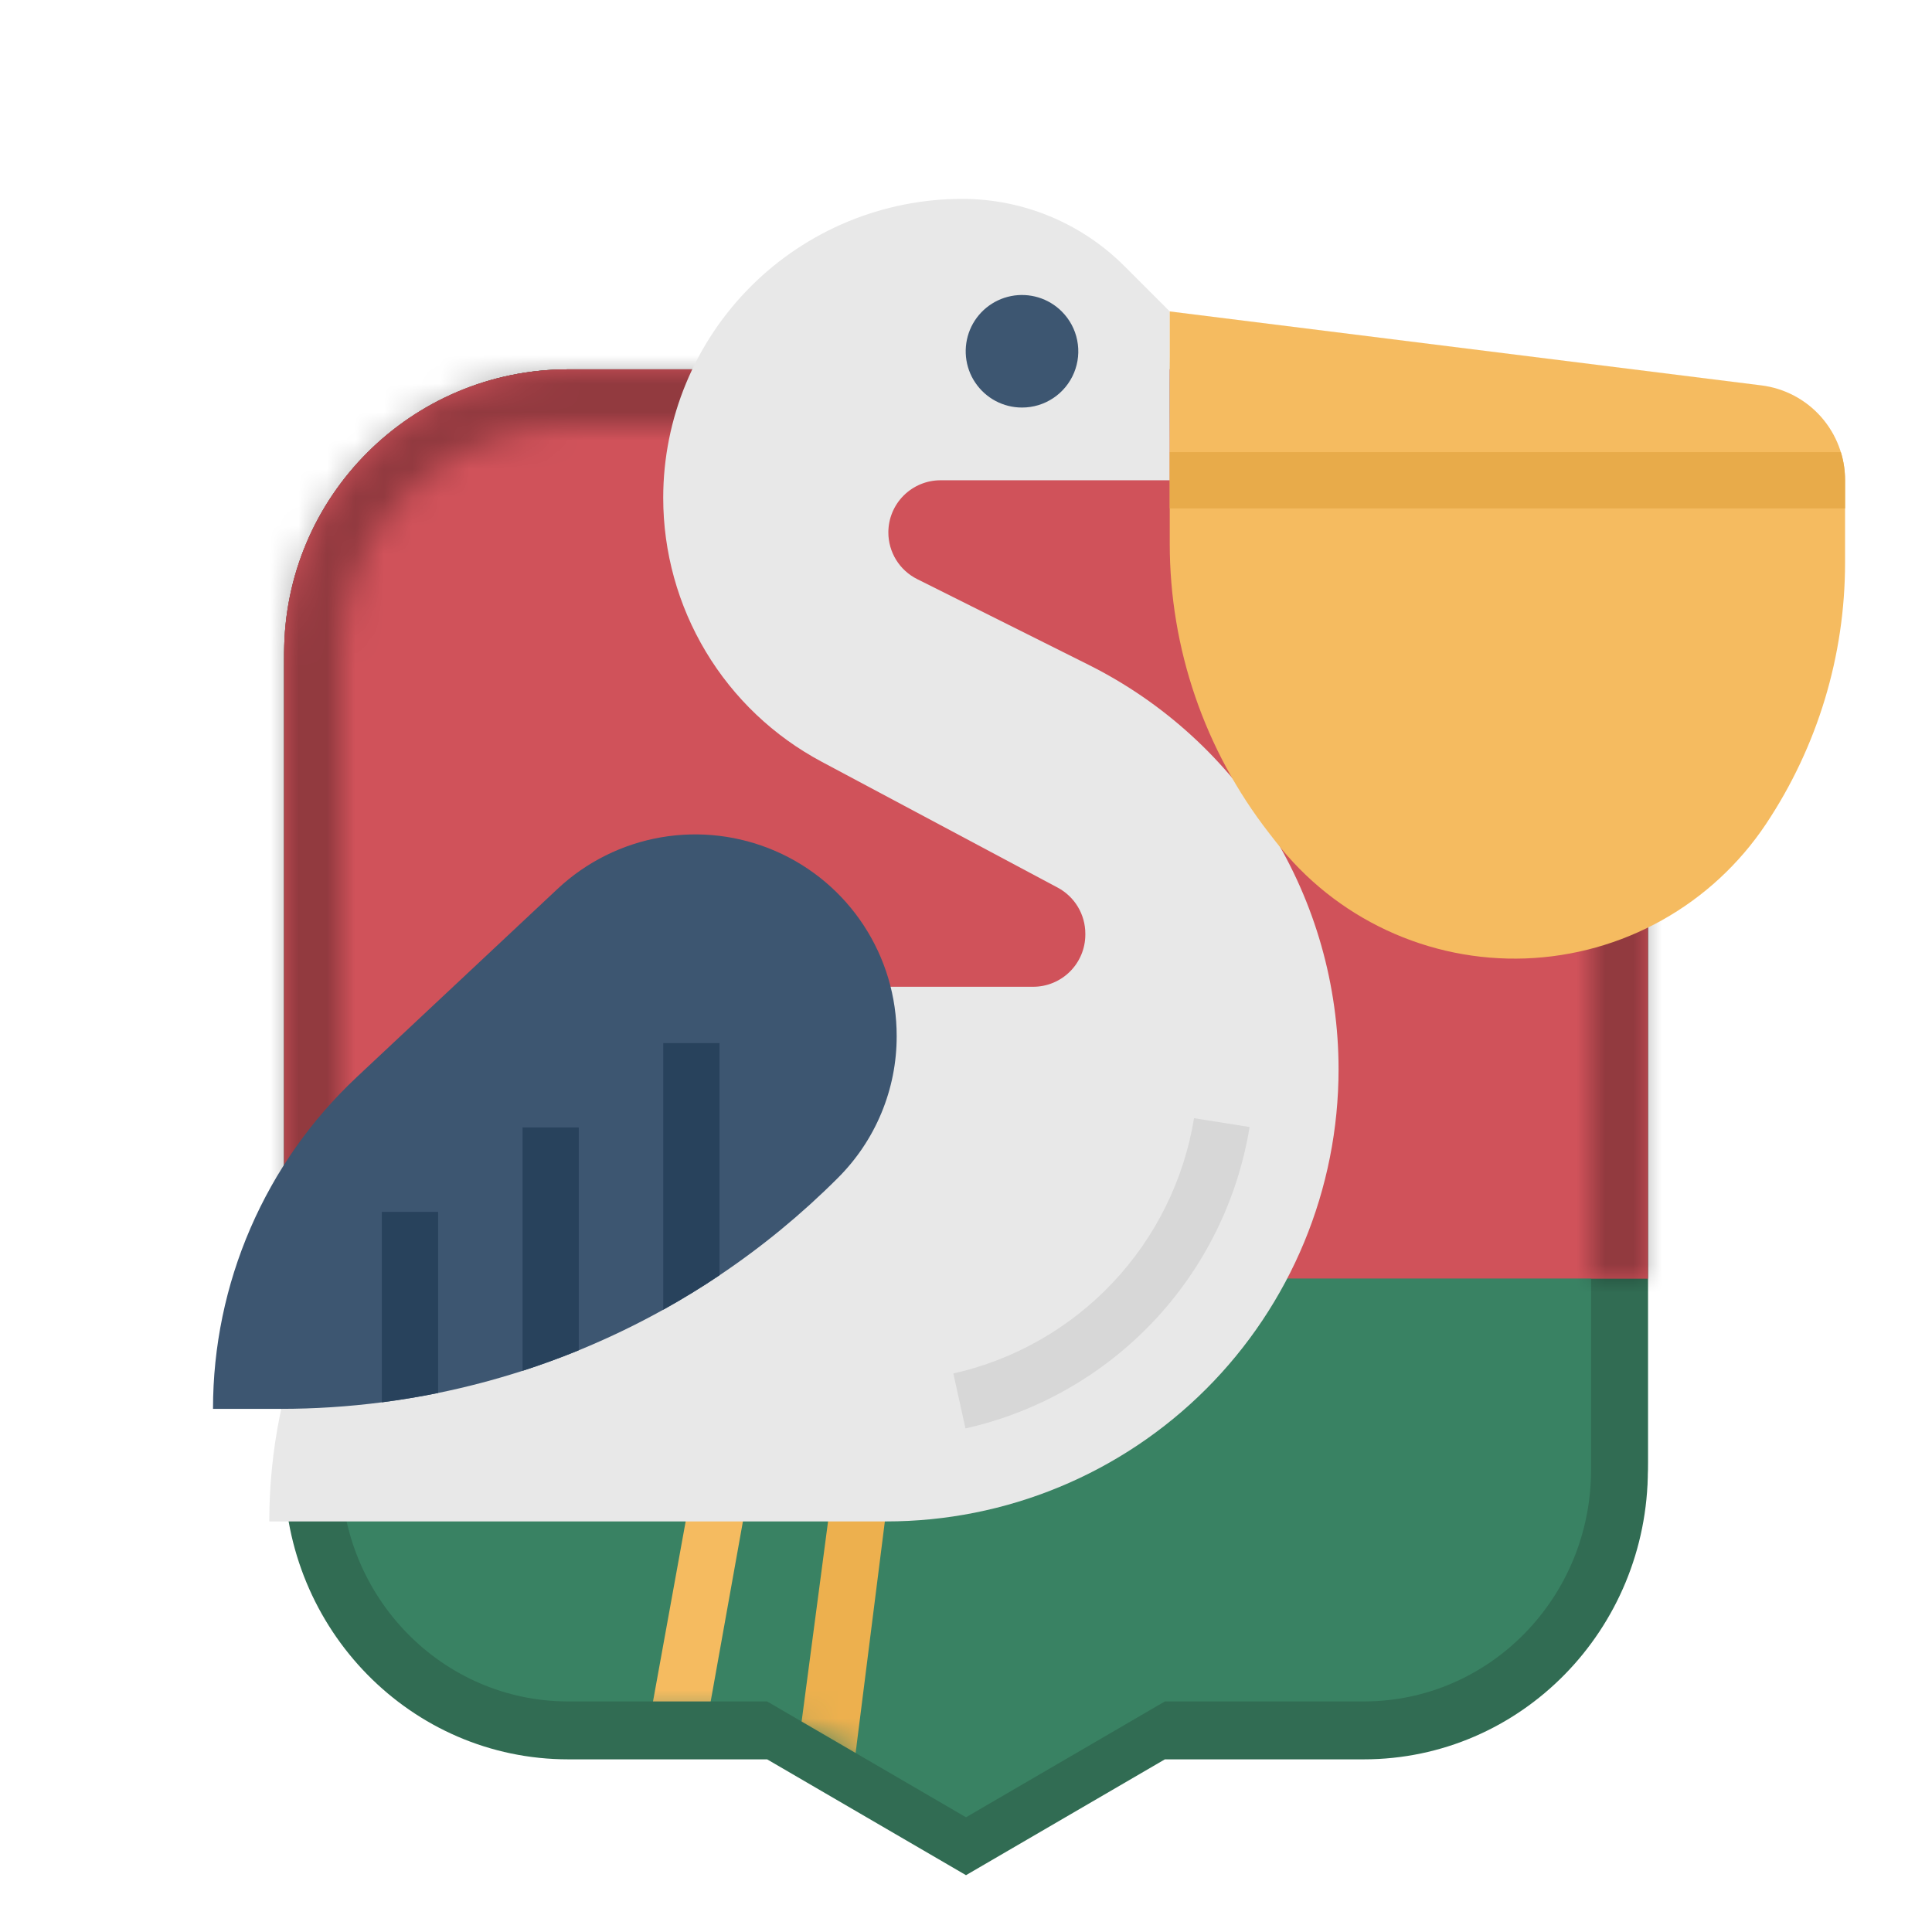 <svg width="68" height="68" viewBox="0 0 68 68" fill="none" xmlns="http://www.w3.org/2000/svg">
<g id="Frame 123">
<g id="logo">
<path id="&#208;&#189;&#208;&#184;&#208;&#182;&#208;&#189;&#208;&#184;&#208;&#185;" d="M10 23C10 17.477 14.477 13 20 13H48C53.523 13 58 17.477 58 23V51.466C58 56.989 53.523 61.466 48 61.466H41.957C39.718 61.466 37.542 62.218 35.781 63.601L34 65L32.219 63.601C30.457 62.218 28.282 61.466 26.043 61.466H20C14.477 61.466 10 56.989 10 51.466V23Z" fill="#398263"/>
<g id="&#208;&#188;&#208;&#176;&#209;&#129;&#208;&#186;&#208;&#176;-&#208;&#191;&#208;&#181;&#208;&#187;&#208;&#184;&#208;&#186;&#208;&#176;&#208;&#189; &#208;&#189;&#208;&#190;&#208;&#179;&#208;&#184;">
<mask id="mask0_310_8012" style="mask-type:alpha" maskUnits="userSpaceOnUse" x="8" y="11" width="50" height="52">
<path id="Rectangle 64" d="M8.515 21.697C8.515 16.174 12.992 11.697 18.515 11.697H47.37C52.893 11.697 57.37 16.174 57.37 21.697V50.552C57.37 56.075 52.893 60.552 47.37 60.552H39.299C38.148 60.552 37.029 60.936 36.121 61.643C34.252 63.097 31.634 63.097 29.765 61.643C28.856 60.936 27.738 60.552 26.586 60.552H18.515C12.992 60.552 8.515 56.075 8.515 50.552V21.697Z" fill="#FFCC01"/>
</mask>
<g mask="url(#mask0_310_8012)">
<g id="&#208;&#189;&#208;&#190;&#208;&#179;&#208;&#184;">
<path id="Vector" d="M36.219 68.514H28.296C28.149 68.514 28.004 68.482 27.872 68.419C27.739 68.356 27.622 68.265 27.53 68.152C27.437 68.038 27.37 67.906 27.335 67.764C27.299 67.621 27.296 67.473 27.324 67.329L29.305 52.336L31.248 52.725L29.504 66.533H36.219V68.514Z" fill="#EDB04E"/>
<path id="Vector_2" d="M31.267 64.443H23.343C23.197 64.443 23.052 64.41 22.92 64.348C22.787 64.285 22.671 64.194 22.578 64.08C22.485 63.967 22.418 63.835 22.383 63.692C22.347 63.55 22.344 63.402 22.372 63.258L24.353 52.336L26.296 52.725L24.552 62.462H31.267V64.443Z" fill="#F5BB60"/>
</g>
</g>
</g>
<path id="&#208;&#189;&#208;&#184;&#208;&#182;&#208;&#189;&#208;&#184;&#208;&#185; &#208;&#190;&#208;&#177;&#208;&#178;&#208;&#190;&#208;&#180;&#208;&#186;&#208;&#176;" fill-rule="evenodd" clip-rule="evenodd" d="M48 15.039H20C15.582 15.039 12 18.689 12 23.192V51.731C12 56.234 15.582 59.885 20 59.885H27L34 63.962L41 59.885H48C52.418 59.885 56 56.234 56 51.731V23.192C56 18.689 52.418 15.039 48 15.039ZM20 13C14.477 13 10 17.563 10 23.192V51.731C10 57.36 14.477 61.923 20 61.923H27L34 66L41 61.923H48C53.523 61.923 58 57.36 58 51.731V23.192C58 17.563 53.523 13 48 13H20Z" fill="#316C53"/>
<path id="Rectangle 111" d="M10 23C10 17.477 14.477 13 20 13H48C53.523 13 58 17.477 58 23V45H10V23Z" fill="#D0525A"/>
<g id="Subtract">
<mask id="path-7-inside-1_310_8012" fill="white">
<path fill-rule="evenodd" clip-rule="evenodd" d="M20 15H48C52.418 15 56 18.582 56 23V45H58V23C58 17.477 53.523 13 48 13H20C14.477 13 10 17.477 10 23V45H12V23C12 18.582 15.582 15 20 15Z"/>
</mask>
<path fill-rule="evenodd" clip-rule="evenodd" d="M20 15H48C52.418 15 56 18.582 56 23V45H58V23C58 17.477 53.523 13 48 13H20C14.477 13 10 17.477 10 23V45H12V23C12 18.582 15.582 15 20 15Z" fill="#D0525A"/>
<path d="M56 45H54V47H56V45ZM58 45V47H60V45H58ZM10 45H8V47H10V45ZM12 45V47H14V45H12ZM48 13H20V17H48V13ZM58 23C58 17.477 53.523 13 48 13V17C51.314 17 54 19.686 54 23H58ZM58 45V23H54V45H58ZM56 47H58V43H56V47ZM56 23V45H60V23H56ZM48 15C52.418 15 56 18.582 56 23H60C60 16.373 54.627 11 48 11V15ZM20 15H48V11H20V15ZM12 23C12 18.582 15.582 15 20 15V11C13.373 11 8 16.373 8 23H12ZM12 45V23H8V45H12ZM10 47H12V43H10V47ZM10 23V45H14V23H10ZM20 13C14.477 13 10 17.477 10 23H14C14 19.686 16.686 17 20 17V13Z" fill="black" fill-opacity="0.3" mask="url(#path-7-inside-1_310_8012)"/>
</g>
<g id="&#208;&#191;&#208;&#181;&#208;&#187;&#208;&#184;&#208;&#186;&#208;&#176;&#208;&#189;">
<path id="Vector_3" d="M31.267 18.74C31.267 18.253 31.46 17.786 31.805 17.442C32.149 17.098 32.616 16.904 33.103 16.904H41.171V10.962L39.573 9.364C38.059 7.85 36.007 7 33.867 7C31.076 7 28.399 8.109 26.426 10.082C24.452 12.056 23.343 14.732 23.343 17.523C23.343 19.43 23.862 21.302 24.843 22.937C25.824 24.573 27.232 25.91 28.915 26.808L37.227 31.241C37.521 31.398 37.767 31.632 37.938 31.917C38.109 32.202 38.2 32.529 38.2 32.862V32.895C38.2 33.382 38.006 33.849 37.662 34.193C37.317 34.538 36.85 34.731 36.363 34.731H28.296C23.305 34.731 18.518 36.714 14.989 40.243C11.46 43.772 9.478 48.558 9.478 53.549H31.198C33.288 53.549 35.358 53.137 37.289 52.337C39.22 51.538 40.974 50.365 42.452 48.888C43.93 47.41 45.102 45.655 45.902 43.724C46.702 41.794 47.113 39.724 47.113 37.634C47.113 34.679 46.29 31.782 44.736 29.267C43.182 26.753 40.959 24.721 38.316 23.4L32.282 20.383C31.977 20.23 31.72 19.996 31.541 19.706C31.362 19.416 31.267 19.081 31.267 18.74Z" fill="#E8E8E8"/>
<path id="Vector_4" d="M35.971 14.344C35.645 14.345 35.325 14.264 35.037 14.111C34.75 13.957 34.505 13.735 34.324 13.464C34.142 13.194 34.031 12.882 33.999 12.558C33.967 12.234 34.016 11.906 34.14 11.605C34.265 11.304 34.462 11.039 34.714 10.832C34.966 10.626 35.265 10.484 35.584 10.421C35.904 10.357 36.234 10.374 36.546 10.468C36.858 10.563 37.142 10.733 37.372 10.964C37.649 11.241 37.838 11.594 37.914 11.978C37.991 12.362 37.952 12.76 37.802 13.122C37.652 13.484 37.398 13.794 37.072 14.011C36.746 14.229 36.363 14.345 35.971 14.344Z" fill="#3D5671"/>
<path id="Vector_5" d="M33.981 50.276L33.555 48.342C35.702 47.86 37.656 46.746 39.165 45.145C40.675 43.544 41.671 41.529 42.026 39.357L43.982 39.667C43.563 42.231 42.387 44.611 40.605 46.502C38.822 48.392 36.516 49.707 33.981 50.276Z" fill="#D7D7D7"/>
<path id="Vector_6" d="M31.56 36.467C31.562 37.396 31.379 38.317 31.022 39.175C30.666 40.033 30.142 40.812 29.483 41.467C28.211 42.739 26.818 43.884 25.324 44.886C24.681 45.319 24.02 45.722 23.343 46.098C22.419 46.612 21.466 47.072 20.489 47.477C20.45 47.494 20.411 47.51 20.372 47.525C19.722 47.791 19.062 48.032 18.392 48.248C17.416 48.562 16.424 48.823 15.42 49.028C14.765 49.161 14.105 49.271 13.44 49.357C12.259 49.51 11.07 49.587 9.879 49.587H7.497C7.497 47.399 7.946 45.234 8.816 43.226C9.686 41.218 10.958 39.41 12.554 37.913L19.625 31.285C20.634 30.339 21.898 29.709 23.261 29.472C24.624 29.236 26.026 29.404 27.295 29.955C28.564 30.506 29.644 31.416 30.401 32.573C31.159 33.73 31.562 35.084 31.56 36.467Z" fill="#3D5671"/>
<g id="Group">
<path id="Vector_7" d="M15.42 42.654V49.028C14.765 49.161 14.105 49.271 13.44 49.357V42.654H15.42ZM20.372 39.683V47.525C19.722 47.791 19.062 48.032 18.392 48.248V39.683H20.372ZM25.324 36.712V44.886C24.681 45.319 24.02 45.722 23.344 46.098V36.712H25.324Z" fill="#28425C"/>
</g>
<path id="Vector_8" d="M64.94 16.904V19.807C64.94 23.08 63.971 26.28 62.156 29.004C61.221 30.406 59.967 31.567 58.495 32.389C57.024 33.211 55.378 33.672 53.694 33.734C52.01 33.795 50.335 33.456 48.808 32.743C47.28 32.03 45.944 30.965 44.91 29.634L44.663 29.317C42.4 26.407 41.171 22.825 41.171 19.138V10.961L61.993 13.564C62.807 13.665 63.556 14.061 64.099 14.676C64.641 15.291 64.941 16.083 64.94 16.904Z" fill="#F5BB60"/>
<path id="Vector_9" d="M64.94 16.904V17.894H41.171V15.914H64.792C64.891 16.234 64.941 16.568 64.94 16.904Z" fill="#E8AB4A"/>
</g>
</g>
</g>
</svg>
